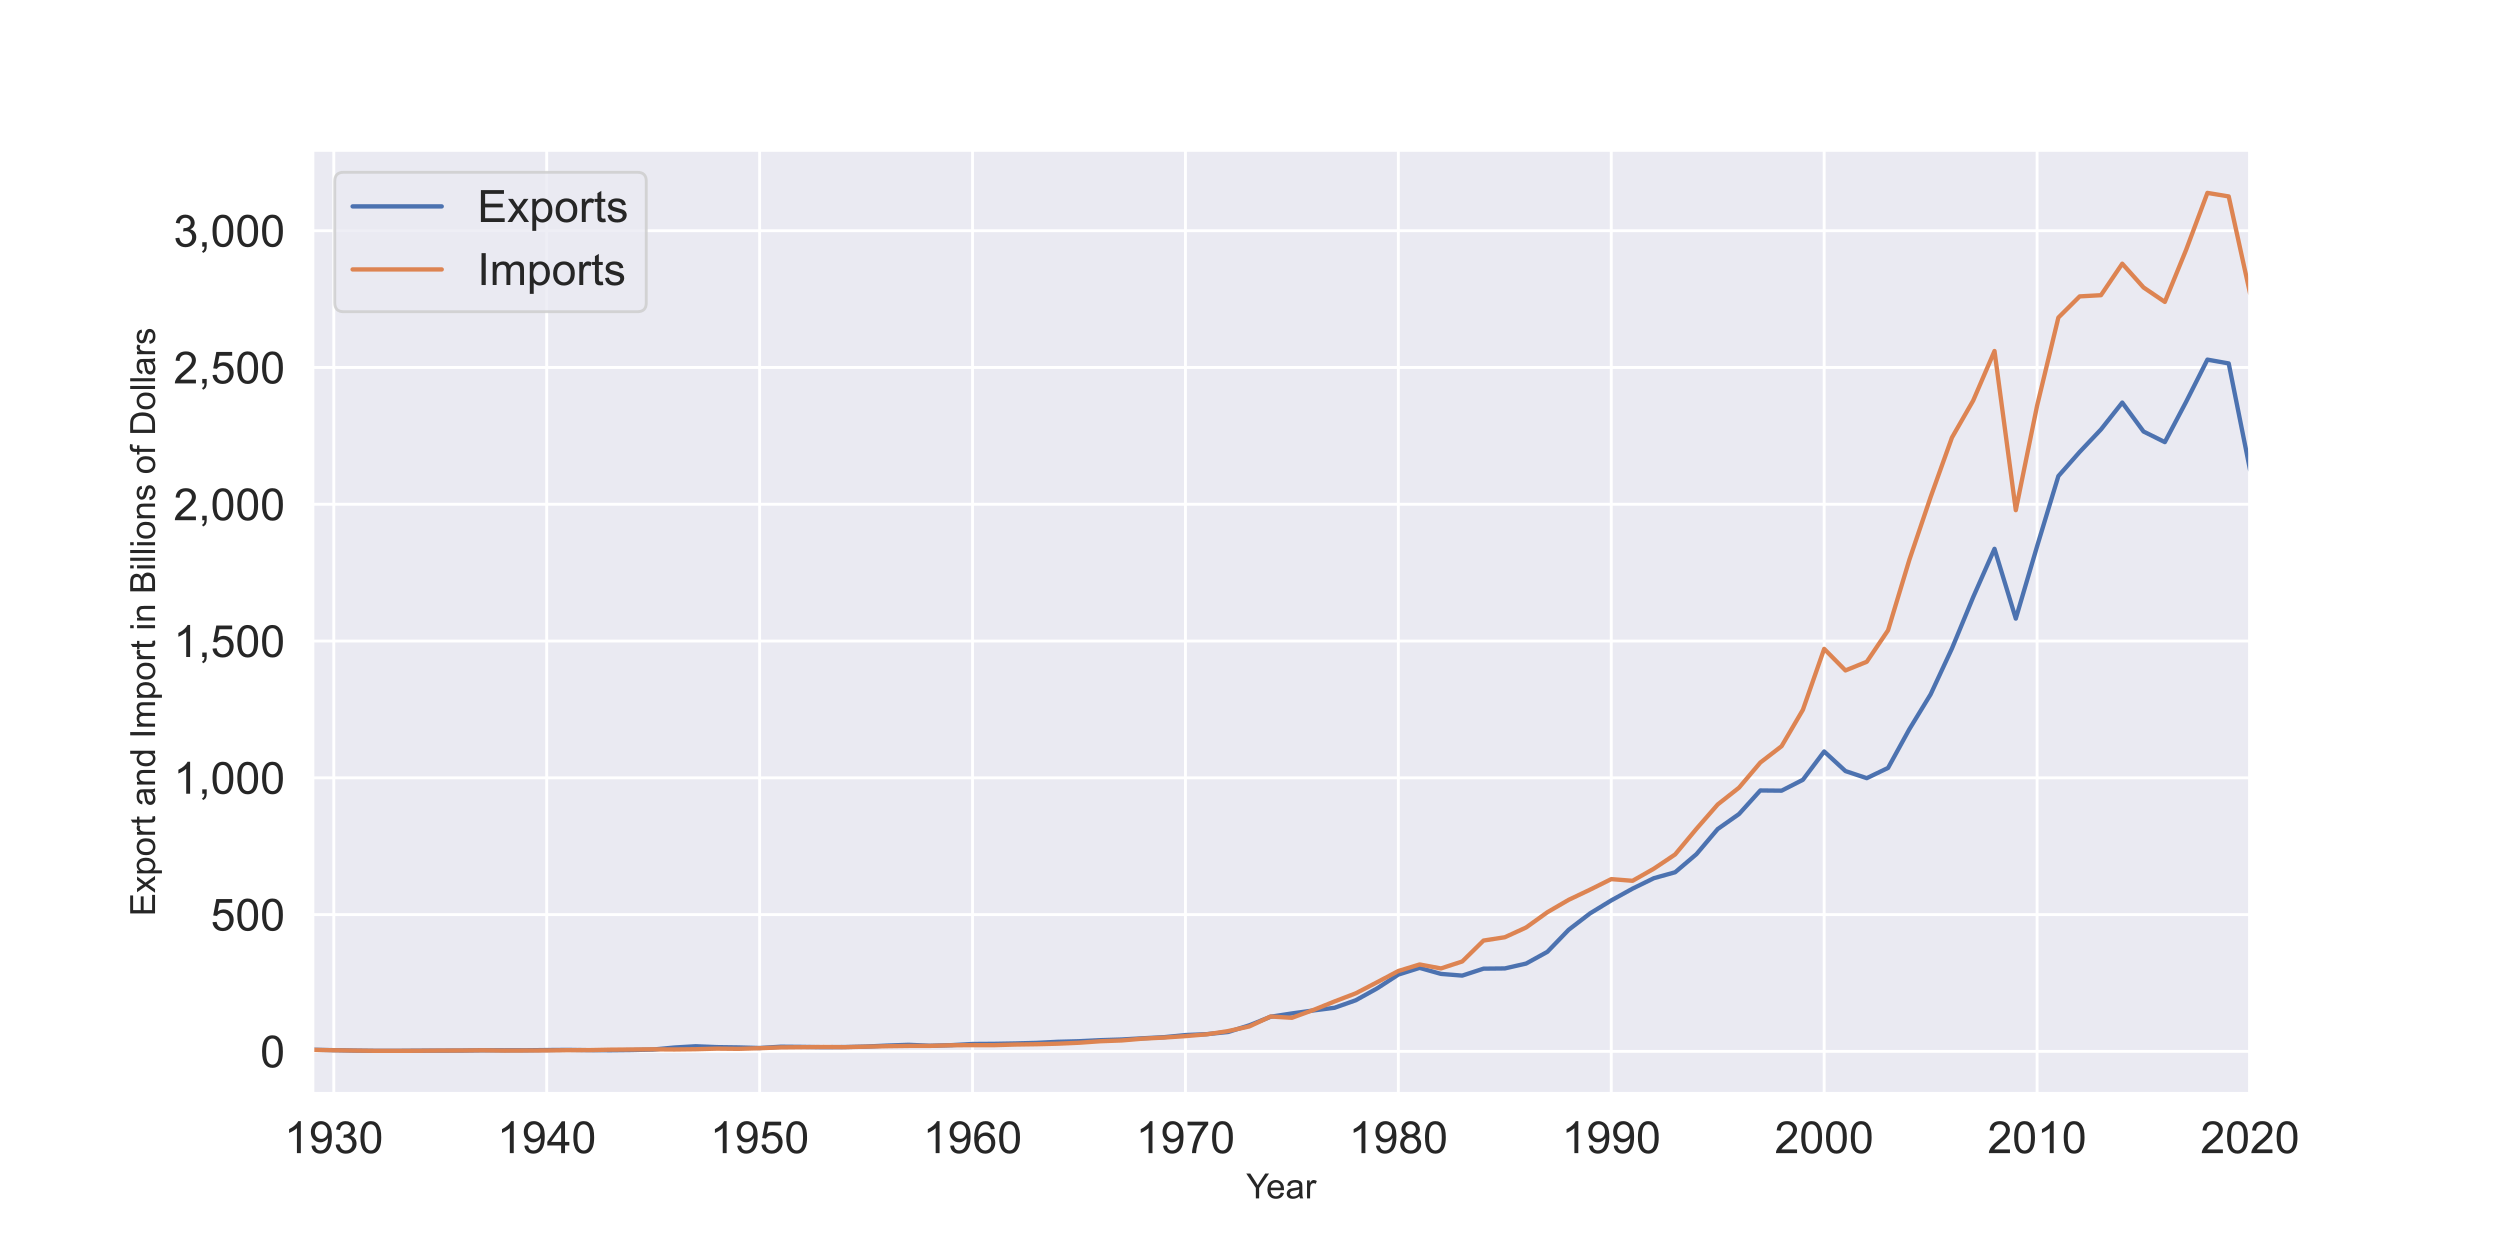 <?xml version="1.0" encoding="utf-8" standalone="no"?>
<!DOCTYPE svg PUBLIC "-//W3C//DTD SVG 1.1//EN"
  "http://www.w3.org/Graphics/SVG/1.1/DTD/svg11.dtd">
<!-- Created with matplotlib (https://matplotlib.org/) -->
<svg height="432pt" version="1.1" viewBox="0 0 864 432" width="864pt" xmlns="http://www.w3.org/2000/svg" xmlns:xlink="http://www.w3.org/1999/xlink">
 <defs>
  <style type="text/css">*{stroke-linecap:butt;stroke-linejoin:round;}</style>
 </defs>
 <g id="figure_1">
  <g id="patch_1">
   <path d="M 0 432 
L 864 432 
L 864 0 
L 0 0 
z
" style="fill:#ffffff;"/>
  </g>
  <g id="axes_1">
   <g id="patch_2">
    <path d="M 108 378 
L 777.6 378 
L 777.6 51.84 
L 108 51.84 
z
" style="fill:#eaeaf2;"/>
   </g>
   <g id="matplotlib.axis_1">
    <g id="xtick_1">
     <g id="line2d_1">
      <path clip-path="url(#p81e4bf4711)" d="M 115.358 378 
L 115.358 51.84 
" style="fill:none;stroke:#ffffff;stroke-linecap:round;"/>
     </g>
     <g id="text_1">
      <!-- 1930 -->
      <g style="fill:#262626;" transform="translate(98.231 398.523)scale(0.154 -0.154)">
       <defs>
        <path d="M 37.25 0 
L 28.469 0 
L 28.469 56 
Q 25.297 52.984 20.141 49.953 
Q 14.984 46.922 10.891 45.406 
L 10.891 53.906 
Q 18.266 57.375 23.781 62.297 
Q 29.297 67.234 31.594 71.875 
L 37.25 71.875 
z
" id="ArialMT-49"/>
        <path d="M 5.469 16.547 
L 13.922 17.328 
Q 14.984 11.375 18.016 8.688 
Q 21.047 6 25.781 6 
Q 29.828 6 32.875 7.859 
Q 35.938 9.719 37.891 12.812 
Q 39.844 15.922 41.156 21.188 
Q 42.484 26.469 42.484 31.938 
Q 42.484 32.516 42.438 33.688 
Q 39.797 29.5 35.234 26.875 
Q 30.672 24.266 25.344 24.266 
Q 16.453 24.266 10.297 30.703 
Q 4.156 37.156 4.156 47.703 
Q 4.156 58.594 10.578 65.234 
Q 17 71.875 26.656 71.875 
Q 33.641 71.875 39.422 68.109 
Q 45.219 64.359 48.219 57.391 
Q 51.219 50.438 51.219 37.25 
Q 51.219 23.531 48.234 15.406 
Q 45.266 7.281 39.375 3.031 
Q 33.5 -1.219 25.594 -1.219 
Q 17.188 -1.219 11.859 3.438 
Q 6.547 8.109 5.469 16.547 
z
M 41.453 48.141 
Q 41.453 55.719 37.422 60.156 
Q 33.406 64.594 27.734 64.594 
Q 21.875 64.594 17.531 59.812 
Q 13.188 55.031 13.188 47.406 
Q 13.188 40.578 17.312 36.297 
Q 21.438 32.031 27.484 32.031 
Q 33.594 32.031 37.516 36.297 
Q 41.453 40.578 41.453 48.141 
z
" id="ArialMT-57"/>
        <path d="M 4.203 18.891 
L 12.984 20.062 
Q 14.5 12.594 18.141 9.297 
Q 21.781 6 27 6 
Q 33.203 6 37.469 10.297 
Q 41.75 14.594 41.75 20.953 
Q 41.75 27 37.797 30.922 
Q 33.844 34.859 27.734 34.859 
Q 25.25 34.859 21.531 33.891 
L 22.516 41.609 
Q 23.391 41.5 23.922 41.5 
Q 29.547 41.5 34.031 44.422 
Q 38.531 47.359 38.531 53.469 
Q 38.531 58.297 35.25 61.469 
Q 31.984 64.656 26.812 64.656 
Q 21.688 64.656 18.266 61.422 
Q 14.844 58.203 13.875 51.766 
L 5.078 53.328 
Q 6.688 62.156 12.391 67.016 
Q 18.109 71.875 26.609 71.875 
Q 32.469 71.875 37.391 69.359 
Q 42.328 66.844 44.938 62.5 
Q 47.562 58.156 47.562 53.266 
Q 47.562 48.641 45.062 44.828 
Q 42.578 41.016 37.703 38.766 
Q 44.047 37.312 47.562 32.688 
Q 51.078 28.078 51.078 21.141 
Q 51.078 11.766 44.234 5.25 
Q 37.406 -1.266 26.953 -1.266 
Q 17.531 -1.266 11.297 4.344 
Q 5.078 9.969 4.203 18.891 
z
" id="ArialMT-51"/>
        <path d="M 4.156 35.297 
Q 4.156 48 6.766 55.734 
Q 9.375 63.484 14.516 67.672 
Q 19.672 71.875 27.484 71.875 
Q 33.25 71.875 37.594 69.547 
Q 41.938 67.234 44.766 62.859 
Q 47.609 58.5 49.219 52.219 
Q 50.828 45.953 50.828 35.297 
Q 50.828 22.703 48.234 14.969 
Q 45.656 7.234 40.5 3 
Q 35.359 -1.219 27.484 -1.219 
Q 17.141 -1.219 11.234 6.203 
Q 4.156 15.141 4.156 35.297 
z
M 13.188 35.297 
Q 13.188 17.672 17.312 11.828 
Q 21.438 6 27.484 6 
Q 33.547 6 37.672 11.859 
Q 41.797 17.719 41.797 35.297 
Q 41.797 52.984 37.672 58.781 
Q 33.547 64.594 27.391 64.594 
Q 21.344 64.594 17.719 59.469 
Q 13.188 52.938 13.188 35.297 
z
" id="ArialMT-48"/>
       </defs>
       <use xlink:href="#ArialMT-49"/>
       <use x="55.615" xlink:href="#ArialMT-57"/>
       <use x="111.23" xlink:href="#ArialMT-51"/>
       <use x="166.846" xlink:href="#ArialMT-48"/>
      </g>
     </g>
    </g>
    <g id="xtick_2">
     <g id="line2d_2">
      <path clip-path="url(#p81e4bf4711)" d="M 188.941 378 
L 188.941 51.84 
" style="fill:none;stroke:#ffffff;stroke-linecap:round;"/>
     </g>
     <g id="text_2">
      <!-- 1940 -->
      <g style="fill:#262626;" transform="translate(171.813 398.523)scale(0.154 -0.154)">
       <defs>
        <path d="M 32.328 0 
L 32.328 17.141 
L 1.266 17.141 
L 1.266 25.203 
L 33.938 71.578 
L 41.109 71.578 
L 41.109 25.203 
L 50.781 25.203 
L 50.781 17.141 
L 41.109 17.141 
L 41.109 0 
z
M 32.328 25.203 
L 32.328 57.469 
L 9.906 25.203 
z
" id="ArialMT-52"/>
       </defs>
       <use xlink:href="#ArialMT-49"/>
       <use x="55.615" xlink:href="#ArialMT-57"/>
       <use x="111.23" xlink:href="#ArialMT-52"/>
       <use x="166.846" xlink:href="#ArialMT-48"/>
      </g>
     </g>
    </g>
    <g id="xtick_3">
     <g id="line2d_3">
      <path clip-path="url(#p81e4bf4711)" d="M 262.523 378 
L 262.523 51.84 
" style="fill:none;stroke:#ffffff;stroke-linecap:round;"/>
     </g>
     <g id="text_3">
      <!-- 1950 -->
      <g style="fill:#262626;" transform="translate(245.395 398.523)scale(0.154 -0.154)">
       <defs>
        <path d="M 4.156 18.75 
L 13.375 19.531 
Q 14.406 12.797 18.141 9.391 
Q 21.875 6 27.156 6 
Q 33.5 6 37.891 10.781 
Q 42.281 15.578 42.281 23.484 
Q 42.281 31 38.062 35.344 
Q 33.844 39.703 27 39.703 
Q 22.75 39.703 19.328 37.766 
Q 15.922 35.844 13.969 32.766 
L 5.719 33.844 
L 12.641 70.609 
L 48.25 70.609 
L 48.25 62.203 
L 19.672 62.203 
L 15.828 42.969 
Q 22.266 47.469 29.344 47.469 
Q 38.719 47.469 45.156 40.969 
Q 51.609 34.469 51.609 24.266 
Q 51.609 14.547 45.953 7.469 
Q 39.062 -1.219 27.156 -1.219 
Q 17.391 -1.219 11.203 4.25 
Q 5.031 9.719 4.156 18.75 
z
" id="ArialMT-53"/>
       </defs>
       <use xlink:href="#ArialMT-49"/>
       <use x="55.615" xlink:href="#ArialMT-57"/>
       <use x="111.23" xlink:href="#ArialMT-53"/>
       <use x="166.846" xlink:href="#ArialMT-48"/>
      </g>
     </g>
    </g>
    <g id="xtick_4">
     <g id="line2d_4">
      <path clip-path="url(#p81e4bf4711)" d="M 336.105 378 
L 336.105 51.84 
" style="fill:none;stroke:#ffffff;stroke-linecap:round;"/>
     </g>
     <g id="text_4">
      <!-- 1960 -->
      <g style="fill:#262626;" transform="translate(318.978 398.523)scale(0.154 -0.154)">
       <defs>
        <path d="M 49.75 54.047 
L 41.016 53.375 
Q 39.844 58.547 37.703 60.891 
Q 34.125 64.656 28.906 64.656 
Q 24.703 64.656 21.531 62.312 
Q 17.391 59.281 14.984 53.469 
Q 12.594 47.656 12.5 36.922 
Q 15.672 41.75 20.266 44.094 
Q 24.859 46.438 29.891 46.438 
Q 38.672 46.438 44.844 39.969 
Q 51.031 33.5 51.031 23.25 
Q 51.031 16.5 48.125 10.719 
Q 45.219 4.938 40.141 1.859 
Q 35.062 -1.219 28.609 -1.219 
Q 17.625 -1.219 10.688 6.859 
Q 3.766 14.938 3.766 33.5 
Q 3.766 54.25 11.422 63.672 
Q 18.109 71.875 29.438 71.875 
Q 37.891 71.875 43.281 67.141 
Q 48.688 62.406 49.75 54.047 
z
M 13.875 23.188 
Q 13.875 18.656 15.797 14.5 
Q 17.719 10.359 21.188 8.172 
Q 24.656 6 28.469 6 
Q 34.031 6 38.031 10.484 
Q 42.047 14.984 42.047 22.703 
Q 42.047 30.125 38.078 34.391 
Q 34.125 38.672 28.125 38.672 
Q 22.172 38.672 18.016 34.391 
Q 13.875 30.125 13.875 23.188 
z
" id="ArialMT-54"/>
       </defs>
       <use xlink:href="#ArialMT-49"/>
       <use x="55.615" xlink:href="#ArialMT-57"/>
       <use x="111.23" xlink:href="#ArialMT-54"/>
       <use x="166.846" xlink:href="#ArialMT-48"/>
      </g>
     </g>
    </g>
    <g id="xtick_5">
     <g id="line2d_5">
      <path clip-path="url(#p81e4bf4711)" d="M 409.688 378 
L 409.688 51.84 
" style="fill:none;stroke:#ffffff;stroke-linecap:round;"/>
     </g>
     <g id="text_5">
      <!-- 1970 -->
      <g style="fill:#262626;" transform="translate(392.56 398.523)scale(0.154 -0.154)">
       <defs>
        <path d="M 4.734 62.203 
L 4.734 70.656 
L 51.078 70.656 
L 51.078 63.812 
Q 44.234 56.547 37.516 44.484 
Q 30.812 32.422 27.156 19.672 
Q 24.516 10.688 23.781 0 
L 14.75 0 
Q 14.891 8.453 18.062 20.406 
Q 21.234 32.375 27.172 43.484 
Q 33.109 54.594 39.797 62.203 
z
" id="ArialMT-55"/>
       </defs>
       <use xlink:href="#ArialMT-49"/>
       <use x="55.615" xlink:href="#ArialMT-57"/>
       <use x="111.23" xlink:href="#ArialMT-55"/>
       <use x="166.846" xlink:href="#ArialMT-48"/>
      </g>
     </g>
    </g>
    <g id="xtick_6">
     <g id="line2d_6">
      <path clip-path="url(#p81e4bf4711)" d="M 483.27 378 
L 483.27 51.84 
" style="fill:none;stroke:#ffffff;stroke-linecap:round;"/>
     </g>
     <g id="text_6">
      <!-- 1980 -->
      <g style="fill:#262626;" transform="translate(466.143 398.523)scale(0.154 -0.154)">
       <defs>
        <path d="M 17.672 38.812 
Q 12.203 40.828 9.562 44.531 
Q 6.938 48.25 6.938 53.422 
Q 6.938 61.234 12.547 66.547 
Q 18.172 71.875 27.484 71.875 
Q 36.859 71.875 42.578 66.422 
Q 48.297 60.984 48.297 53.172 
Q 48.297 48.188 45.672 44.5 
Q 43.062 40.828 37.75 38.812 
Q 44.344 36.672 47.781 31.875 
Q 51.219 27.094 51.219 20.453 
Q 51.219 11.281 44.719 5.031 
Q 38.234 -1.219 27.641 -1.219 
Q 17.047 -1.219 10.547 5.047 
Q 4.047 11.328 4.047 20.703 
Q 4.047 27.688 7.594 32.391 
Q 11.141 37.109 17.672 38.812 
z
M 15.922 53.719 
Q 15.922 48.641 19.188 45.406 
Q 22.469 42.188 27.688 42.188 
Q 32.766 42.188 36.016 45.375 
Q 39.266 48.578 39.266 53.219 
Q 39.266 58.062 35.906 61.359 
Q 32.562 64.656 27.594 64.656 
Q 22.562 64.656 19.234 61.422 
Q 15.922 58.203 15.922 53.719 
z
M 13.094 20.656 
Q 13.094 16.891 14.875 13.375 
Q 16.656 9.859 20.172 7.922 
Q 23.688 6 27.734 6 
Q 34.031 6 38.125 10.047 
Q 42.234 14.109 42.234 20.359 
Q 42.234 26.703 38.016 30.859 
Q 33.797 35.016 27.438 35.016 
Q 21.234 35.016 17.156 30.906 
Q 13.094 26.812 13.094 20.656 
z
" id="ArialMT-56"/>
       </defs>
       <use xlink:href="#ArialMT-49"/>
       <use x="55.615" xlink:href="#ArialMT-57"/>
       <use x="111.23" xlink:href="#ArialMT-56"/>
       <use x="166.846" xlink:href="#ArialMT-48"/>
      </g>
     </g>
    </g>
    <g id="xtick_7">
     <g id="line2d_7">
      <path clip-path="url(#p81e4bf4711)" d="M 556.853 378 
L 556.853 51.84 
" style="fill:none;stroke:#ffffff;stroke-linecap:round;"/>
     </g>
     <g id="text_7">
      <!-- 1990 -->
      <g style="fill:#262626;" transform="translate(539.725 398.523)scale(0.154 -0.154)">
       <use xlink:href="#ArialMT-49"/>
       <use x="55.615" xlink:href="#ArialMT-57"/>
       <use x="111.23" xlink:href="#ArialMT-57"/>
       <use x="166.846" xlink:href="#ArialMT-48"/>
      </g>
     </g>
    </g>
    <g id="xtick_8">
     <g id="line2d_8">
      <path clip-path="url(#p81e4bf4711)" d="M 630.435 378 
L 630.435 51.84 
" style="fill:none;stroke:#ffffff;stroke-linecap:round;"/>
     </g>
     <g id="text_8">
      <!-- 2000 -->
      <g style="fill:#262626;" transform="translate(613.307 398.523)scale(0.154 -0.154)">
       <defs>
        <path d="M 50.344 8.453 
L 50.344 0 
L 3.031 0 
Q 2.938 3.172 4.047 6.109 
Q 5.859 10.938 9.828 15.625 
Q 13.812 20.312 21.344 26.469 
Q 33.016 36.031 37.109 41.625 
Q 41.219 47.219 41.219 52.203 
Q 41.219 57.422 37.469 61 
Q 33.734 64.594 27.734 64.594 
Q 21.391 64.594 17.578 60.781 
Q 13.766 56.984 13.719 50.25 
L 4.688 51.172 
Q 5.609 61.281 11.656 66.578 
Q 17.719 71.875 27.938 71.875 
Q 38.234 71.875 44.234 66.156 
Q 50.25 60.453 50.25 52 
Q 50.25 47.703 48.484 43.547 
Q 46.734 39.406 42.656 34.812 
Q 38.578 30.219 29.109 22.219 
Q 21.188 15.578 18.938 13.203 
Q 16.703 10.844 15.234 8.453 
z
" id="ArialMT-50"/>
       </defs>
       <use xlink:href="#ArialMT-50"/>
       <use x="55.615" xlink:href="#ArialMT-48"/>
       <use x="111.23" xlink:href="#ArialMT-48"/>
       <use x="166.846" xlink:href="#ArialMT-48"/>
      </g>
     </g>
    </g>
    <g id="xtick_9">
     <g id="line2d_9">
      <path clip-path="url(#p81e4bf4711)" d="M 704.018 378 
L 704.018 51.84 
" style="fill:none;stroke:#ffffff;stroke-linecap:round;"/>
     </g>
     <g id="text_9">
      <!-- 2010 -->
      <g style="fill:#262626;" transform="translate(686.89 398.523)scale(0.154 -0.154)">
       <use xlink:href="#ArialMT-50"/>
       <use x="55.615" xlink:href="#ArialMT-48"/>
       <use x="111.23" xlink:href="#ArialMT-49"/>
       <use x="166.846" xlink:href="#ArialMT-48"/>
      </g>
     </g>
    </g>
    <g id="xtick_10">
     <g id="line2d_10">
      <path clip-path="url(#p81e4bf4711)" d="M 777.6 378 
L 777.6 51.84 
" style="fill:none;stroke:#ffffff;stroke-linecap:round;"/>
     </g>
     <g id="text_10">
      <!-- 2020 -->
      <g style="fill:#262626;" transform="translate(760.472 398.523)scale(0.154 -0.154)">
       <use xlink:href="#ArialMT-50"/>
       <use x="55.615" xlink:href="#ArialMT-48"/>
       <use x="111.23" xlink:href="#ArialMT-50"/>
       <use x="166.846" xlink:href="#ArialMT-48"/>
      </g>
     </g>
    </g>
    <g id="text_11">
     <!-- Year -->
     <g style="fill:#262626;" transform="translate(430.674 414.173)scale(0.12 -0.12)">
      <defs>
       <path d="M 27.875 0 
L 27.875 30.328 
L 0.297 71.578 
L 11.812 71.578 
L 25.922 50 
Q 29.828 43.953 33.203 37.891 
Q 36.422 43.5 41.016 50.531 
L 54.891 71.578 
L 65.922 71.578 
L 37.359 30.328 
L 37.359 0 
z
" id="ArialMT-89"/>
       <path d="M 42.094 16.703 
L 51.172 15.578 
Q 49.031 7.625 43.219 3.219 
Q 37.406 -1.172 28.375 -1.172 
Q 17 -1.172 10.328 5.828 
Q 3.656 12.844 3.656 25.484 
Q 3.656 38.578 10.391 45.797 
Q 17.141 53.031 27.875 53.031 
Q 38.281 53.031 44.875 45.953 
Q 51.469 38.875 51.469 26.031 
Q 51.469 25.25 51.422 23.688 
L 12.75 23.688 
Q 13.234 15.141 17.578 10.594 
Q 21.922 6.062 28.422 6.062 
Q 33.25 6.062 36.672 8.594 
Q 40.094 11.141 42.094 16.703 
z
M 13.234 30.906 
L 42.188 30.906 
Q 41.609 37.453 38.875 40.719 
Q 34.672 45.797 27.984 45.797 
Q 21.922 45.797 17.797 41.75 
Q 13.672 37.703 13.234 30.906 
z
" id="ArialMT-101"/>
       <path d="M 40.438 6.391 
Q 35.547 2.25 31.031 0.531 
Q 26.516 -1.172 21.344 -1.172 
Q 12.797 -1.172 8.203 3 
Q 3.609 7.172 3.609 13.672 
Q 3.609 17.484 5.344 20.625 
Q 7.078 23.781 9.891 25.688 
Q 12.703 27.594 16.219 28.562 
Q 18.797 29.25 24.031 29.891 
Q 34.672 31.156 39.703 32.906 
Q 39.75 34.719 39.75 35.203 
Q 39.75 40.578 37.25 42.781 
Q 33.891 45.75 27.25 45.75 
Q 21.047 45.75 18.094 43.578 
Q 15.141 41.406 13.719 35.891 
L 5.125 37.062 
Q 6.297 42.578 8.984 45.969 
Q 11.672 49.359 16.75 51.188 
Q 21.828 53.031 28.516 53.031 
Q 35.156 53.031 39.297 51.469 
Q 43.453 49.906 45.406 47.531 
Q 47.359 45.172 48.141 41.547 
Q 48.578 39.312 48.578 33.453 
L 48.578 21.734 
Q 48.578 9.469 49.141 6.219 
Q 49.703 2.984 51.375 0 
L 42.188 0 
Q 40.828 2.734 40.438 6.391 
z
M 39.703 26.031 
Q 34.906 24.078 25.344 22.703 
Q 19.922 21.922 17.672 20.938 
Q 15.438 19.969 14.203 18.094 
Q 12.984 16.219 12.984 13.922 
Q 12.984 10.406 15.641 8.062 
Q 18.312 5.719 23.438 5.719 
Q 28.516 5.719 32.469 7.938 
Q 36.422 10.156 38.281 14.016 
Q 39.703 17 39.703 22.797 
z
" id="ArialMT-97"/>
       <path d="M 6.5 0 
L 6.5 51.859 
L 14.406 51.859 
L 14.406 44 
Q 17.438 49.516 20 51.266 
Q 22.562 53.031 25.641 53.031 
Q 30.078 53.031 34.672 50.203 
L 31.641 42.047 
Q 28.422 43.953 25.203 43.953 
Q 22.312 43.953 20.016 42.219 
Q 17.719 40.484 16.75 37.406 
Q 15.281 32.719 15.281 27.156 
L 15.281 0 
z
" id="ArialMT-114"/>
      </defs>
      <use xlink:href="#ArialMT-89"/>
      <use x="57.574" xlink:href="#ArialMT-101"/>
      <use x="113.189" xlink:href="#ArialMT-97"/>
      <use x="168.805" xlink:href="#ArialMT-114"/>
     </g>
    </g>
   </g>
   <g id="matplotlib.axis_2">
    <g id="ytick_1">
     <g id="line2d_11">
      <path clip-path="url(#p81e4bf4711)" d="M 108 363.357 
L 777.6 363.357 
" style="fill:none;stroke:#ffffff;stroke-linecap:round;"/>
     </g>
     <g id="text_12">
      <!-- 0 -->
      <g style="fill:#262626;" transform="translate(89.936 368.868)scale(0.154 -0.154)">
       <use xlink:href="#ArialMT-48"/>
      </g>
     </g>
    </g>
    <g id="ytick_2">
     <g id="line2d_12">
      <path clip-path="url(#p81e4bf4711)" d="M 108 316.085 
L 777.6 316.085 
" style="fill:none;stroke:#ffffff;stroke-linecap:round;"/>
     </g>
     <g id="text_13">
      <!-- 500 -->
      <g style="fill:#262626;" transform="translate(72.808 321.597)scale(0.154 -0.154)">
       <use xlink:href="#ArialMT-53"/>
       <use x="55.615" xlink:href="#ArialMT-48"/>
       <use x="111.23" xlink:href="#ArialMT-48"/>
      </g>
     </g>
    </g>
    <g id="ytick_3">
     <g id="line2d_13">
      <path clip-path="url(#p81e4bf4711)" d="M 108 268.814 
L 777.6 268.814 
" style="fill:none;stroke:#ffffff;stroke-linecap:round;"/>
     </g>
     <g id="text_14">
      <!-- 1,000 -->
      <g style="fill:#262626;" transform="translate(59.966 274.325)scale(0.154 -0.154)">
       <defs>
        <path d="M 8.891 0 
L 8.891 10.016 
L 18.891 10.016 
L 18.891 0 
Q 18.891 -5.516 16.938 -8.906 
Q 14.984 -12.312 10.75 -14.156 
L 8.297 -10.406 
Q 11.078 -9.188 12.391 -6.812 
Q 13.719 -4.438 13.875 0 
z
" id="ArialMT-44"/>
       </defs>
       <use xlink:href="#ArialMT-49"/>
       <use x="55.615" xlink:href="#ArialMT-44"/>
       <use x="83.398" xlink:href="#ArialMT-48"/>
       <use x="139.014" xlink:href="#ArialMT-48"/>
       <use x="194.629" xlink:href="#ArialMT-48"/>
      </g>
     </g>
    </g>
    <g id="ytick_4">
     <g id="line2d_14">
      <path clip-path="url(#p81e4bf4711)" d="M 108 221.542 
L 777.6 221.542 
" style="fill:none;stroke:#ffffff;stroke-linecap:round;"/>
     </g>
     <g id="text_15">
      <!-- 1,500 -->
      <g style="fill:#262626;" transform="translate(59.966 227.054)scale(0.154 -0.154)">
       <use xlink:href="#ArialMT-49"/>
       <use x="55.615" xlink:href="#ArialMT-44"/>
       <use x="83.398" xlink:href="#ArialMT-53"/>
       <use x="139.014" xlink:href="#ArialMT-48"/>
       <use x="194.629" xlink:href="#ArialMT-48"/>
      </g>
     </g>
    </g>
    <g id="ytick_5">
     <g id="line2d_15">
      <path clip-path="url(#p81e4bf4711)" d="M 108 174.271 
L 777.6 174.271 
" style="fill:none;stroke:#ffffff;stroke-linecap:round;"/>
     </g>
     <g id="text_16">
      <!-- 2,000 -->
      <g style="fill:#262626;" transform="translate(59.966 179.782)scale(0.154 -0.154)">
       <use xlink:href="#ArialMT-50"/>
       <use x="55.615" xlink:href="#ArialMT-44"/>
       <use x="83.398" xlink:href="#ArialMT-48"/>
       <use x="139.014" xlink:href="#ArialMT-48"/>
       <use x="194.629" xlink:href="#ArialMT-48"/>
      </g>
     </g>
    </g>
    <g id="ytick_6">
     <g id="line2d_16">
      <path clip-path="url(#p81e4bf4711)" d="M 108 126.999 
L 777.6 126.999 
" style="fill:none;stroke:#ffffff;stroke-linecap:round;"/>
     </g>
     <g id="text_17">
      <!-- 2,500 -->
      <g style="fill:#262626;" transform="translate(59.966 132.511)scale(0.154 -0.154)">
       <use xlink:href="#ArialMT-50"/>
       <use x="55.615" xlink:href="#ArialMT-44"/>
       <use x="83.398" xlink:href="#ArialMT-53"/>
       <use x="139.014" xlink:href="#ArialMT-48"/>
       <use x="194.629" xlink:href="#ArialMT-48"/>
      </g>
     </g>
    </g>
    <g id="ytick_7">
     <g id="line2d_17">
      <path clip-path="url(#p81e4bf4711)" d="M 108 79.728 
L 777.6 79.728 
" style="fill:none;stroke:#ffffff;stroke-linecap:round;"/>
     </g>
     <g id="text_18">
      <!-- 3,000 -->
      <g style="fill:#262626;" transform="translate(59.966 85.239)scale(0.154 -0.154)">
       <use xlink:href="#ArialMT-51"/>
       <use x="55.615" xlink:href="#ArialMT-44"/>
       <use x="83.398" xlink:href="#ArialMT-48"/>
       <use x="139.014" xlink:href="#ArialMT-48"/>
       <use x="194.629" xlink:href="#ArialMT-48"/>
      </g>
     </g>
    </g>
    <g id="text_19">
     <!-- Export and Import in Billions of Dollars -->
     <g style="fill:#262626;" transform="translate(53.581 316.625)rotate(-90)scale(0.12 -0.12)">
      <defs>
       <path d="M 7.906 0 
L 7.906 71.578 
L 59.672 71.578 
L 59.672 63.141 
L 17.391 63.141 
L 17.391 41.219 
L 56.984 41.219 
L 56.984 32.812 
L 17.391 32.812 
L 17.391 8.453 
L 61.328 8.453 
L 61.328 0 
z
" id="ArialMT-69"/>
       <path d="M 0.734 0 
L 19.672 26.953 
L 2.156 51.859 
L 13.141 51.859 
L 21.094 39.703 
Q 23.344 36.234 24.703 33.891 
Q 26.859 37.109 28.656 39.594 
L 37.406 51.859 
L 47.906 51.859 
L 29.984 27.438 
L 49.266 0 
L 38.484 0 
L 27.828 16.109 
L 25 20.453 
L 11.375 0 
z
" id="ArialMT-120"/>
       <path d="M 6.594 -19.875 
L 6.594 51.859 
L 14.594 51.859 
L 14.594 45.125 
Q 17.438 49.078 21 51.047 
Q 24.562 53.031 29.641 53.031 
Q 36.281 53.031 41.359 49.609 
Q 46.438 46.188 49.016 39.953 
Q 51.609 33.734 51.609 26.312 
Q 51.609 18.359 48.75 11.984 
Q 45.906 5.609 40.453 2.219 
Q 35.016 -1.172 29 -1.172 
Q 24.609 -1.172 21.109 0.688 
Q 17.625 2.547 15.375 5.375 
L 15.375 -19.875 
z
M 14.547 25.641 
Q 14.547 15.625 18.594 10.844 
Q 22.656 6.062 28.422 6.062 
Q 34.281 6.062 38.453 11.016 
Q 42.625 15.969 42.625 26.375 
Q 42.625 36.281 38.547 41.203 
Q 34.469 46.141 28.812 46.141 
Q 23.188 46.141 18.859 40.891 
Q 14.547 35.641 14.547 25.641 
z
" id="ArialMT-112"/>
       <path d="M 3.328 25.922 
Q 3.328 40.328 11.328 47.266 
Q 18.016 53.031 27.641 53.031 
Q 38.328 53.031 45.109 46.016 
Q 51.906 39.016 51.906 26.656 
Q 51.906 16.656 48.906 10.906 
Q 45.906 5.172 40.156 2 
Q 34.422 -1.172 27.641 -1.172 
Q 16.75 -1.172 10.031 5.812 
Q 3.328 12.797 3.328 25.922 
z
M 12.359 25.922 
Q 12.359 15.969 16.703 11.016 
Q 21.047 6.062 27.641 6.062 
Q 34.188 6.062 38.531 11.031 
Q 42.875 16.016 42.875 26.219 
Q 42.875 35.844 38.5 40.797 
Q 34.125 45.75 27.641 45.75 
Q 21.047 45.75 16.703 40.812 
Q 12.359 35.891 12.359 25.922 
z
" id="ArialMT-111"/>
       <path d="M 25.781 7.859 
L 27.047 0.094 
Q 23.344 -0.688 20.406 -0.688 
Q 15.625 -0.688 12.984 0.828 
Q 10.359 2.344 9.281 4.812 
Q 8.203 7.281 8.203 15.188 
L 8.203 45.016 
L 1.766 45.016 
L 1.766 51.859 
L 8.203 51.859 
L 8.203 64.703 
L 16.938 69.969 
L 16.938 51.859 
L 25.781 51.859 
L 25.781 45.016 
L 16.938 45.016 
L 16.938 14.703 
Q 16.938 10.938 17.406 9.859 
Q 17.875 8.797 18.922 8.156 
Q 19.969 7.516 21.922 7.516 
Q 23.391 7.516 25.781 7.859 
z
" id="ArialMT-116"/>
       <path id="ArialMT-32"/>
       <path d="M 6.594 0 
L 6.594 51.859 
L 14.5 51.859 
L 14.5 44.484 
Q 20.219 53.031 31 53.031 
Q 35.688 53.031 39.625 51.344 
Q 43.562 49.656 45.516 46.922 
Q 47.469 44.188 48.25 40.438 
Q 48.734 37.984 48.734 31.891 
L 48.734 0 
L 39.938 0 
L 39.938 31.547 
Q 39.938 36.922 38.906 39.578 
Q 37.891 42.234 35.281 43.812 
Q 32.672 45.406 29.156 45.406 
Q 23.531 45.406 19.453 41.844 
Q 15.375 38.281 15.375 28.328 
L 15.375 0 
z
" id="ArialMT-110"/>
       <path d="M 40.234 0 
L 40.234 6.547 
Q 35.297 -1.172 25.734 -1.172 
Q 19.531 -1.172 14.328 2.25 
Q 9.125 5.672 6.266 11.797 
Q 3.422 17.922 3.422 25.875 
Q 3.422 33.641 6 39.969 
Q 8.594 46.297 13.766 49.656 
Q 18.953 53.031 25.344 53.031 
Q 30.031 53.031 33.688 51.047 
Q 37.359 49.078 39.656 45.906 
L 39.656 71.578 
L 48.391 71.578 
L 48.391 0 
z
M 12.453 25.875 
Q 12.453 15.922 16.641 10.984 
Q 20.844 6.062 26.562 6.062 
Q 32.328 6.062 36.344 10.766 
Q 40.375 15.484 40.375 25.141 
Q 40.375 35.797 36.266 40.766 
Q 32.172 45.75 26.172 45.75 
Q 20.312 45.75 16.375 40.969 
Q 12.453 36.188 12.453 25.875 
z
" id="ArialMT-100"/>
       <path d="M 9.328 0 
L 9.328 71.578 
L 18.797 71.578 
L 18.797 0 
z
" id="ArialMT-73"/>
       <path d="M 6.594 0 
L 6.594 51.859 
L 14.453 51.859 
L 14.453 44.578 
Q 16.891 48.391 20.938 50.703 
Q 25 53.031 30.172 53.031 
Q 35.938 53.031 39.625 50.641 
Q 43.312 48.25 44.828 43.953 
Q 50.984 53.031 60.844 53.031 
Q 68.562 53.031 72.703 48.75 
Q 76.859 44.484 76.859 35.594 
L 76.859 0 
L 68.109 0 
L 68.109 32.672 
Q 68.109 37.938 67.25 40.25 
Q 66.406 42.578 64.156 43.984 
Q 61.922 45.406 58.891 45.406 
Q 53.422 45.406 49.797 41.766 
Q 46.188 38.141 46.188 30.125 
L 46.188 0 
L 37.406 0 
L 37.406 33.688 
Q 37.406 39.547 35.25 42.469 
Q 33.109 45.406 28.219 45.406 
Q 24.516 45.406 21.359 43.453 
Q 18.219 41.5 16.797 37.734 
Q 15.375 33.984 15.375 26.906 
L 15.375 0 
z
" id="ArialMT-109"/>
       <path d="M 6.641 61.469 
L 6.641 71.578 
L 15.438 71.578 
L 15.438 61.469 
z
M 6.641 0 
L 6.641 51.859 
L 15.438 51.859 
L 15.438 0 
z
" id="ArialMT-105"/>
       <path d="M 7.328 0 
L 7.328 71.578 
L 34.188 71.578 
Q 42.391 71.578 47.344 69.406 
Q 52.297 67.234 55.094 62.719 
Q 57.906 58.203 57.906 53.266 
Q 57.906 48.688 55.422 44.625 
Q 52.938 40.578 47.906 38.094 
Q 54.391 36.188 57.875 31.594 
Q 61.375 27 61.375 20.75 
Q 61.375 15.719 59.25 11.391 
Q 57.125 7.078 54 4.734 
Q 50.875 2.391 46.156 1.188 
Q 41.453 0 34.625 0 
z
M 16.797 41.5 
L 32.281 41.5 
Q 38.578 41.5 41.312 42.328 
Q 44.922 43.406 46.75 45.891 
Q 48.578 48.391 48.578 52.156 
Q 48.578 55.719 46.875 58.422 
Q 45.172 61.141 41.984 62.141 
Q 38.812 63.141 31.109 63.141 
L 16.797 63.141 
z
M 16.797 8.453 
L 34.625 8.453 
Q 39.203 8.453 41.062 8.797 
Q 44.344 9.375 46.531 10.734 
Q 48.734 12.109 50.141 14.719 
Q 51.562 17.328 51.562 20.75 
Q 51.562 24.75 49.516 27.703 
Q 47.469 30.672 43.828 31.859 
Q 40.188 33.062 33.344 33.062 
L 16.797 33.062 
z
" id="ArialMT-66"/>
       <path d="M 6.391 0 
L 6.391 71.578 
L 15.188 71.578 
L 15.188 0 
z
" id="ArialMT-108"/>
       <path d="M 3.078 15.484 
L 11.766 16.844 
Q 12.5 11.625 15.844 8.844 
Q 19.188 6.062 25.203 6.062 
Q 31.25 6.062 34.172 8.516 
Q 37.109 10.984 37.109 14.312 
Q 37.109 17.281 34.516 19 
Q 32.719 20.172 25.531 21.969 
Q 15.875 24.422 12.141 26.203 
Q 8.406 27.984 6.469 31.125 
Q 4.547 34.281 4.547 38.094 
Q 4.547 41.547 6.125 44.5 
Q 7.719 47.469 10.453 49.422 
Q 12.5 50.922 16.031 51.969 
Q 19.578 53.031 23.641 53.031 
Q 29.734 53.031 34.344 51.266 
Q 38.969 49.516 41.156 46.5 
Q 43.359 43.5 44.188 38.484 
L 35.594 37.312 
Q 35.016 41.312 32.203 43.547 
Q 29.391 45.797 24.266 45.797 
Q 18.219 45.797 15.625 43.797 
Q 13.031 41.797 13.031 39.109 
Q 13.031 37.406 14.109 36.031 
Q 15.188 34.625 17.484 33.688 
Q 18.797 33.203 25.25 31.453 
Q 34.578 28.953 38.25 27.359 
Q 41.938 25.781 44.031 22.75 
Q 46.141 19.734 46.141 15.234 
Q 46.141 10.844 43.578 6.953 
Q 41.016 3.078 36.172 0.953 
Q 31.344 -1.172 25.25 -1.172 
Q 15.141 -1.172 9.844 3.031 
Q 4.547 7.234 3.078 15.484 
z
" id="ArialMT-115"/>
       <path d="M 8.688 0 
L 8.688 45.016 
L 0.922 45.016 
L 0.922 51.859 
L 8.688 51.859 
L 8.688 57.375 
Q 8.688 62.594 9.625 65.141 
Q 10.891 68.562 14.078 70.672 
Q 17.281 72.797 23.047 72.797 
Q 26.766 72.797 31.25 71.922 
L 29.938 64.266 
Q 27.203 64.75 24.75 64.75 
Q 20.75 64.75 19.094 63.031 
Q 17.438 61.328 17.438 56.641 
L 17.438 51.859 
L 27.547 51.859 
L 27.547 45.016 
L 17.438 45.016 
L 17.438 0 
z
" id="ArialMT-102"/>
       <path d="M 7.719 0 
L 7.719 71.578 
L 32.375 71.578 
Q 40.719 71.578 45.125 70.562 
Q 51.266 69.141 55.609 65.438 
Q 61.281 60.641 64.078 53.188 
Q 66.891 45.75 66.891 36.188 
Q 66.891 28.031 64.984 21.734 
Q 63.094 15.438 60.109 11.297 
Q 57.125 7.172 53.578 4.797 
Q 50.047 2.438 45.047 1.219 
Q 40.047 0 33.547 0 
z
M 17.188 8.453 
L 32.469 8.453 
Q 39.547 8.453 43.578 9.766 
Q 47.609 11.078 50 13.484 
Q 53.375 16.844 55.25 22.531 
Q 57.125 28.219 57.125 36.328 
Q 57.125 47.562 53.438 53.594 
Q 49.75 59.625 44.484 61.672 
Q 40.672 63.141 32.234 63.141 
L 17.188 63.141 
z
" id="ArialMT-68"/>
      </defs>
      <use xlink:href="#ArialMT-69"/>
      <use x="66.699" xlink:href="#ArialMT-120"/>
      <use x="116.699" xlink:href="#ArialMT-112"/>
      <use x="172.314" xlink:href="#ArialMT-111"/>
      <use x="227.93" xlink:href="#ArialMT-114"/>
      <use x="261.23" xlink:href="#ArialMT-116"/>
      <use x="289.014" xlink:href="#ArialMT-32"/>
      <use x="316.797" xlink:href="#ArialMT-97"/>
      <use x="372.412" xlink:href="#ArialMT-110"/>
      <use x="428.027" xlink:href="#ArialMT-100"/>
      <use x="483.643" xlink:href="#ArialMT-32"/>
      <use x="511.426" xlink:href="#ArialMT-73"/>
      <use x="539.209" xlink:href="#ArialMT-109"/>
      <use x="622.51" xlink:href="#ArialMT-112"/>
      <use x="678.125" xlink:href="#ArialMT-111"/>
      <use x="733.74" xlink:href="#ArialMT-114"/>
      <use x="767.041" xlink:href="#ArialMT-116"/>
      <use x="794.824" xlink:href="#ArialMT-32"/>
      <use x="822.607" xlink:href="#ArialMT-105"/>
      <use x="844.824" xlink:href="#ArialMT-110"/>
      <use x="900.439" xlink:href="#ArialMT-32"/>
      <use x="928.223" xlink:href="#ArialMT-66"/>
      <use x="994.922" xlink:href="#ArialMT-105"/>
      <use x="1017.139" xlink:href="#ArialMT-108"/>
      <use x="1039.355" xlink:href="#ArialMT-108"/>
      <use x="1061.572" xlink:href="#ArialMT-105"/>
      <use x="1083.789" xlink:href="#ArialMT-111"/>
      <use x="1139.404" xlink:href="#ArialMT-110"/>
      <use x="1195.02" xlink:href="#ArialMT-115"/>
      <use x="1245.02" xlink:href="#ArialMT-32"/>
      <use x="1272.803" xlink:href="#ArialMT-111"/>
      <use x="1328.418" xlink:href="#ArialMT-102"/>
      <use x="1356.201" xlink:href="#ArialMT-32"/>
      <use x="1383.984" xlink:href="#ArialMT-68"/>
      <use x="1456.201" xlink:href="#ArialMT-111"/>
      <use x="1511.816" xlink:href="#ArialMT-108"/>
      <use x="1534.033" xlink:href="#ArialMT-108"/>
      <use x="1556.25" xlink:href="#ArialMT-97"/>
      <use x="1611.865" xlink:href="#ArialMT-114"/>
      <use x="1645.166" xlink:href="#ArialMT-115"/>
     </g>
    </g>
   </g>
   <g id="line2d_18">
    <path clip-path="url(#p81e4bf4711)" d="M 108 362.795 
L 115.358 362.937 
L 122.716 363.082 
L 130.075 363.17 
L 137.433 363.169 
L 144.791 363.115 
L 152.149 363.095 
L 159.508 363.073 
L 166.866 362.975 
L 174.224 362.997 
L 181.582 362.982 
L 188.941 362.894 
L 196.299 362.839 
L 203.657 362.943 
L 211.015 362.976 
L 218.374 362.896 
L 225.732 362.716 
L 233.09 362.019 
L 240.448 361.585 
L 247.807 361.887 
L 255.165 361.988 
L 262.523 362.189 
L 269.881 361.74 
L 277.24 361.801 
L 284.598 361.909 
L 291.956 361.86 
L 299.314 361.686 
L 306.673 361.345 
L 314.031 361.086 
L 321.389 361.413 
L 328.747 361.208 
L 336.105 360.8 
L 343.464 360.747 
L 350.822 360.609 
L 358.18 360.419 
L 365.538 360.046 
L 372.897 359.845 
L 380.255 359.488 
L 387.613 359.247 
L 394.971 358.828 
L 402.33 358.448 
L 409.688 357.712 
L 417.046 357.404 
L 424.404 356.659 
L 431.763 354.35 
L 439.121 351.383 
L 446.479 350.243 
L 453.837 349.221 
L 461.196 348.292 
L 468.554 345.688 
L 475.912 341.6 
L 483.27 336.812 
L 490.629 334.499 
L 497.987 336.581 
L 505.345 337.169 
L 512.703 334.769 
L 520.062 334.69 
L 527.42 333.009 
L 534.778 328.949 
L 542.136 321.323 
L 549.495 315.68 
L 556.853 311.181 
L 564.211 307.11 
L 571.569 303.506 
L 578.927 301.45 
L 586.286 295.197 
L 593.644 286.511 
L 601.002 281.332 
L 608.36 273.182 
L 615.719 273.259 
L 623.077 269.497 
L 630.435 259.714 
L 637.793 266.485 
L 645.152 268.933 
L 652.51 265.394 
L 659.868 252.02 
L 667.226 239.957 
L 674.585 224.132 
L 681.943 206.335 
L 689.301 189.676 
L 696.659 213.79 
L 704.018 188.804 
L 711.376 164.533 
L 718.734 156.187 
L 726.092 148.42 
L 733.451 139.129 
L 740.809 149.136 
L 748.167 152.793 
L 755.525 138.859 
L 762.884 124.286 
L 770.242 125.605 
L 777.6 162.321 
" style="fill:none;stroke:#4c72b0;stroke-linecap:round;stroke-width:1.5;"/>
   </g>
   <g id="line2d_19">
    <path clip-path="url(#p81e4bf4711)" d="M 108 362.832 
L 115.358 362.967 
L 122.716 363.082 
L 130.075 363.174 
L 137.433 363.175 
L 144.791 363.145 
L 152.149 363.075 
L 159.508 363.059 
L 166.866 362.982 
L 174.224 363.088 
L 181.582 363.06 
L 188.941 363.033 
L 196.299 362.936 
L 203.657 362.919 
L 211.015 362.763 
L 218.374 362.704 
L 225.732 362.643 
L 233.09 362.698 
L 240.448 362.607 
L 247.807 362.406 
L 255.165 362.482 
L 262.523 362.259 
L 269.881 361.978 
L 277.24 361.911 
L 284.598 361.843 
L 291.956 361.898 
L 299.314 361.731 
L 306.673 361.568 
L 314.031 361.472 
L 321.389 361.464 
L 328.747 361.246 
L 336.105 361.197 
L 343.464 361.212 
L 350.822 360.997 
L 358.18 360.886 
L 365.538 360.7 
L 372.897 360.376 
L 380.255 359.853 
L 387.613 359.584 
L 394.971 358.955 
L 402.33 358.583 
L 409.688 358.085 
L 417.046 357.463 
L 424.404 356.34 
L 431.763 354.738 
L 439.121 351.306 
L 446.479 351.754 
L 453.837 349.067 
L 461.196 346.108 
L 468.554 343.29 
L 475.912 339.468 
L 483.27 335.578 
L 490.629 333.315 
L 497.987 334.693 
L 505.345 332.286 
L 512.703 325.057 
L 520.062 323.911 
L 527.42 320.542 
L 534.778 315.262 
L 542.136 310.981 
L 549.495 307.479 
L 556.853 303.821 
L 564.211 304.405 
L 571.569 300.222 
L 578.927 295.289 
L 586.286 286.453 
L 593.644 278.025 
L 601.002 272.221 
L 608.36 263.541 
L 615.719 257.876 
L 623.077 245.309 
L 630.435 224.255 
L 637.793 231.7 
L 645.152 228.714 
L 652.51 217.826 
L 659.868 193.491 
L 667.226 171.773 
L 674.585 151.246 
L 681.943 138.413 
L 689.301 121.313 
L 696.659 176.309 
L 704.018 140.218 
L 711.376 109.749 
L 718.734 102.432 
L 726.092 102.02 
L 733.451 91.133 
L 740.809 99.352 
L 748.167 104.339 
L 755.525 86.337 
L 762.884 66.665 
L 770.242 67.889 
L 777.6 101.319 
" style="fill:none;stroke:#dd8452;stroke-linecap:round;stroke-width:1.5;"/>
   </g>
   <g id="patch_3">
    <path d="M 108 378 
L 108 51.84 
" style="fill:none;stroke:#ffffff;stroke-linecap:square;stroke-linejoin:miter;stroke-width:1.25;"/>
   </g>
   <g id="patch_4">
    <path d="M 777.6 378 
L 777.6 51.84 
" style="fill:none;stroke:#ffffff;stroke-linecap:square;stroke-linejoin:miter;stroke-width:1.25;"/>
   </g>
   <g id="patch_5">
    <path d="M 108 378 
L 777.6 378 
" style="fill:none;stroke:#ffffff;stroke-linecap:square;stroke-linejoin:miter;stroke-width:1.25;"/>
   </g>
   <g id="patch_6">
    <path d="M 108 51.84 
L 777.6 51.84 
" style="fill:none;stroke:#ffffff;stroke-linecap:square;stroke-linejoin:miter;stroke-width:1.25;"/>
   </g>
   <g id="legend_1">
    <g id="patch_7">
     <path d="M 118.78 107.728 
L 220.266 107.728 
Q 223.346 107.728 223.346 104.648 
L 223.346 62.62 
Q 223.346 59.54 220.266 59.54 
L 118.78 59.54 
Q 115.7 59.54 115.7 62.62 
L 115.7 104.648 
Q 115.7 107.728 118.78 107.728 
z
" style="fill:#eaeaf2;opacity:0.8;stroke:#cccccc;stroke-linejoin:miter;"/>
    </g>
    <g id="line2d_20">
     <path d="M 121.86 71.333 
L 152.66 71.333 
" style="fill:none;stroke:#4c72b0;stroke-linecap:round;stroke-width:1.5;"/>
    </g>
    <g id="line2d_21"/>
    <g id="text_20">
     <!-- Exports -->
     <g style="fill:#262626;" transform="translate(164.98 76.723)scale(0.154 -0.154)">
      <use xlink:href="#ArialMT-69"/>
      <use x="66.699" xlink:href="#ArialMT-120"/>
      <use x="116.699" xlink:href="#ArialMT-112"/>
      <use x="172.314" xlink:href="#ArialMT-111"/>
      <use x="227.93" xlink:href="#ArialMT-114"/>
      <use x="261.23" xlink:href="#ArialMT-116"/>
      <use x="289.014" xlink:href="#ArialMT-115"/>
     </g>
    </g>
    <g id="line2d_22">
     <path d="M 121.86 93.117 
L 152.66 93.117 
" style="fill:none;stroke:#dd8452;stroke-linecap:round;stroke-width:1.5;"/>
    </g>
    <g id="line2d_23"/>
    <g id="text_21">
     <!-- Imports -->
     <g style="fill:#262626;" transform="translate(164.98 98.507)scale(0.154 -0.154)">
      <use xlink:href="#ArialMT-73"/>
      <use x="27.783" xlink:href="#ArialMT-109"/>
      <use x="111.084" xlink:href="#ArialMT-112"/>
      <use x="166.699" xlink:href="#ArialMT-111"/>
      <use x="222.314" xlink:href="#ArialMT-114"/>
      <use x="255.615" xlink:href="#ArialMT-116"/>
      <use x="283.398" xlink:href="#ArialMT-115"/>
     </g>
    </g>
   </g>
  </g>
 </g>
 <defs>
  <clipPath id="p81e4bf4711">
   <rect height="326.16" width="669.6" x="108" y="51.84"/>
  </clipPath>
 </defs>
</svg>
